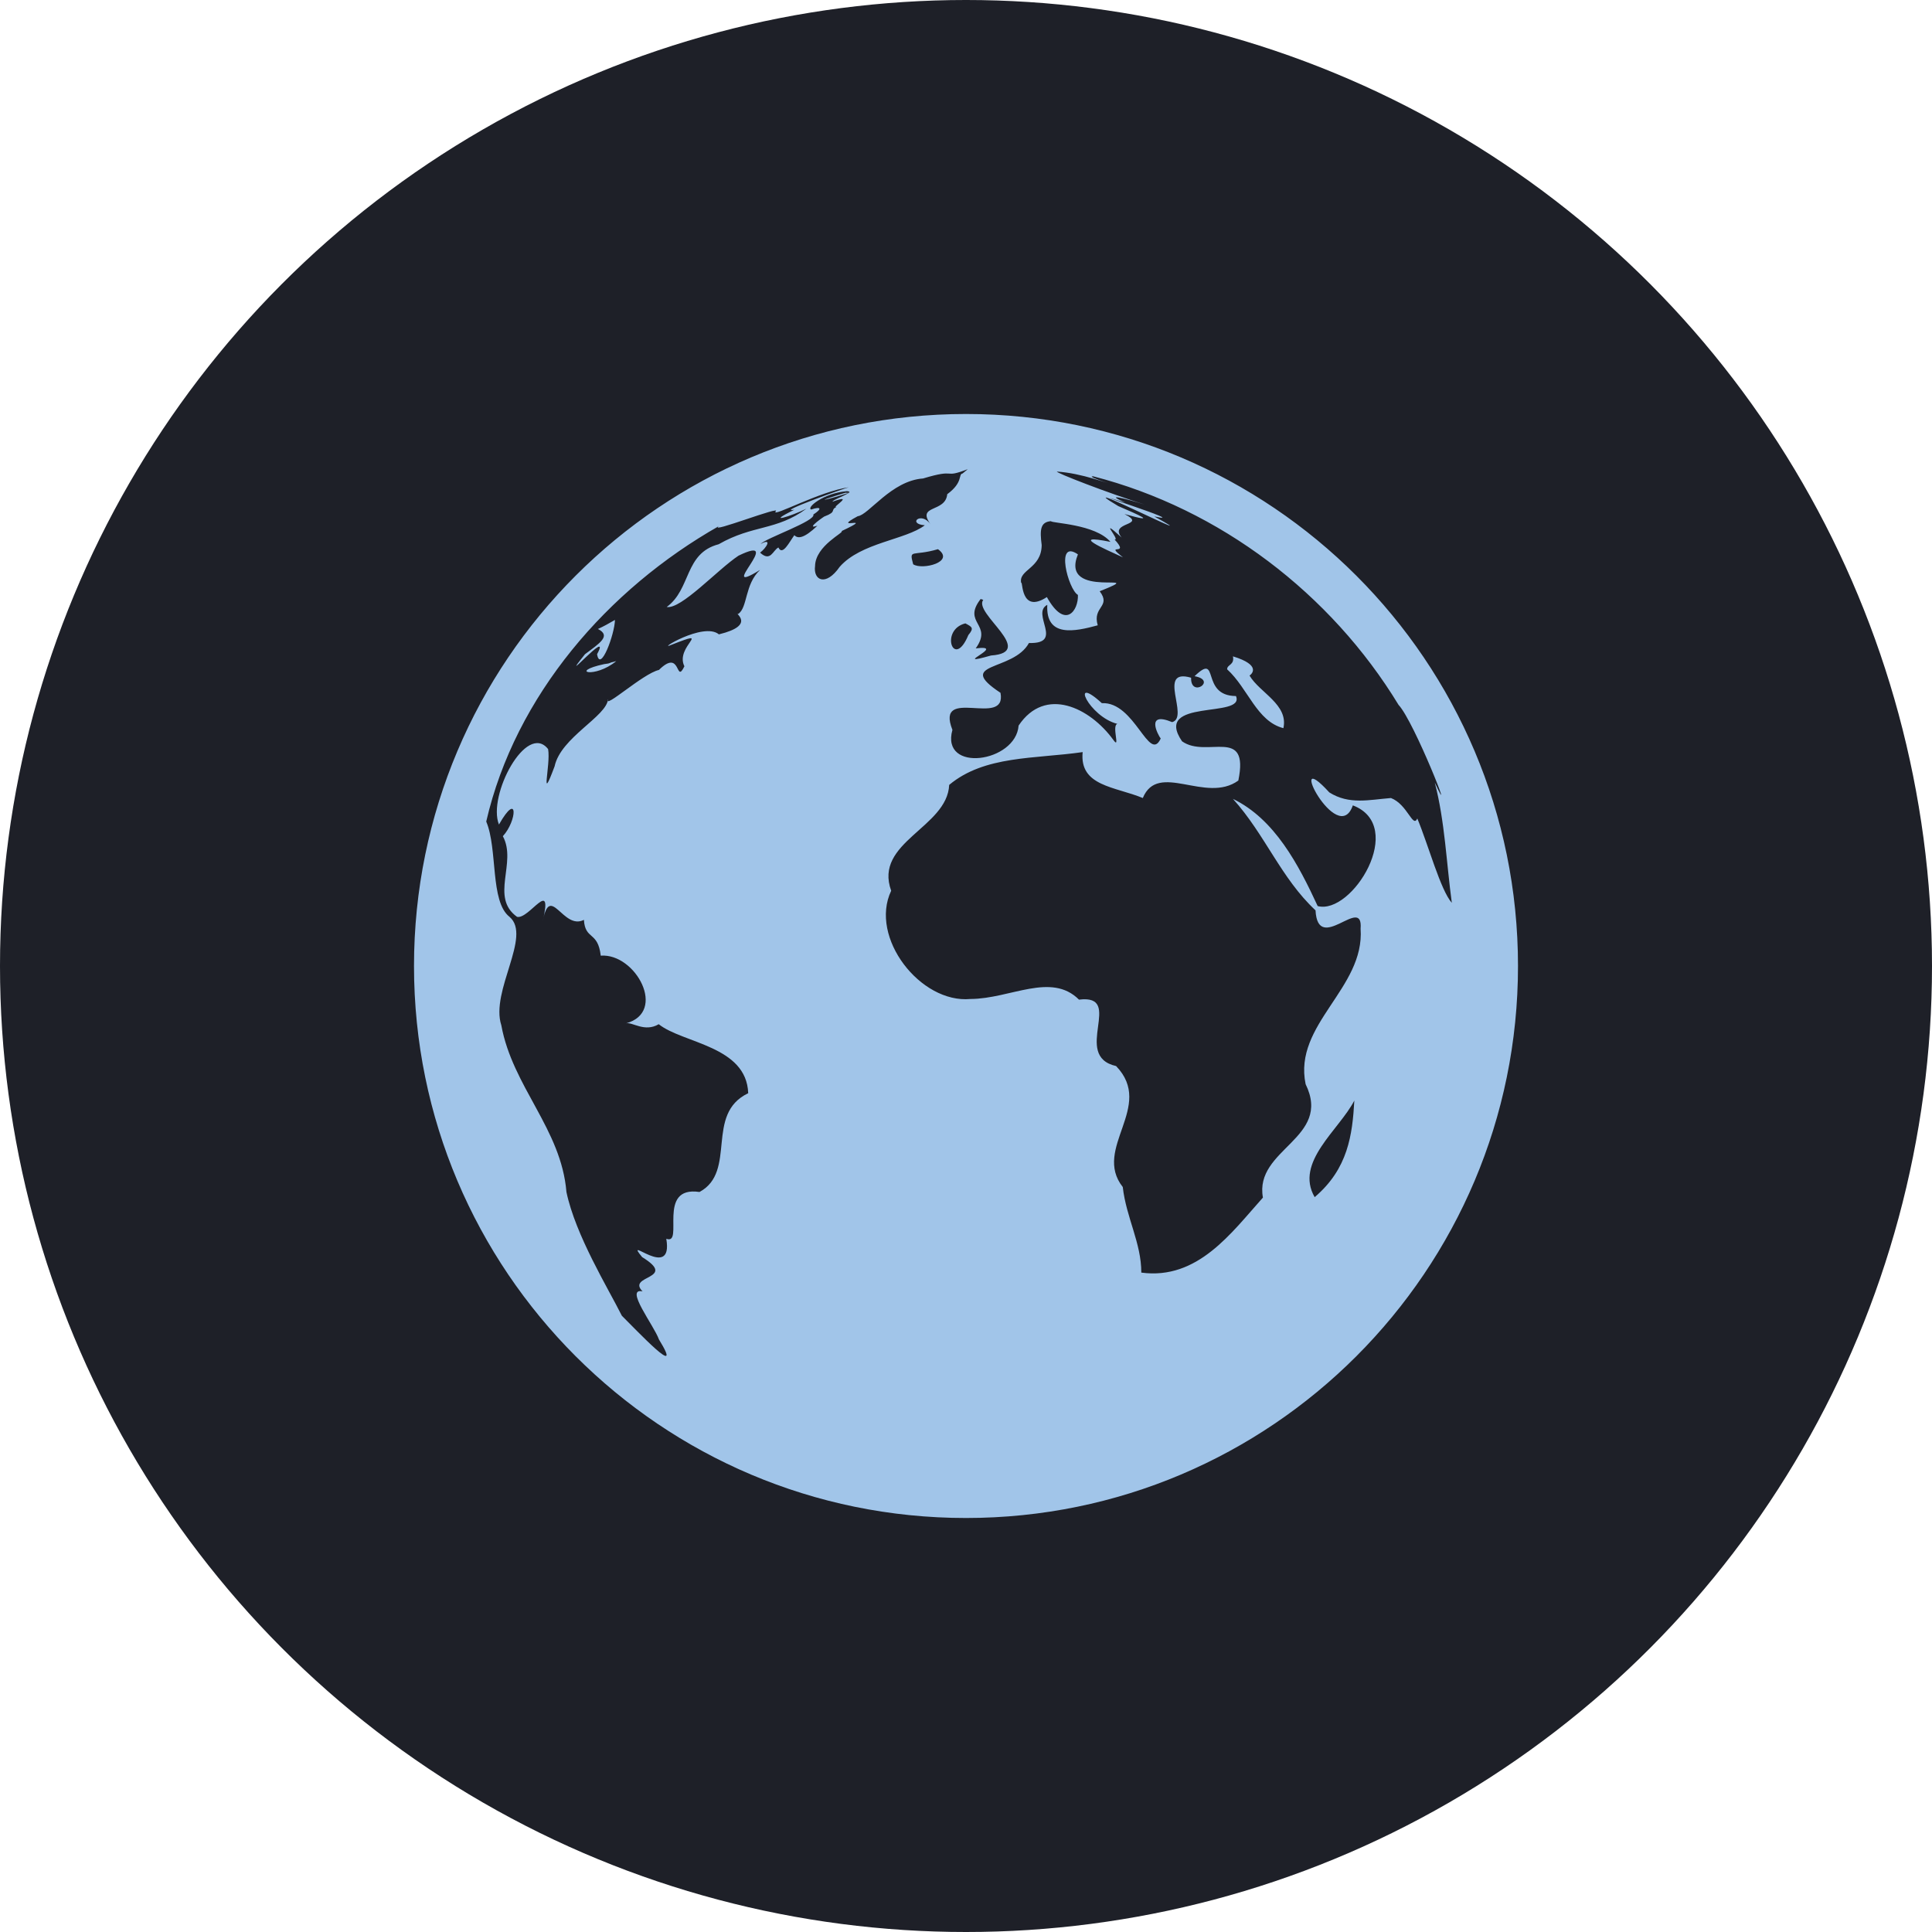<svg width="70" height="70" viewBox="0 0 70 70" fill="none" xmlns="http://www.w3.org/2000/svg">
<circle cx="35" cy="35" r="35" fill="#1E2028"/>
<path d="M22.328 23.953C21.961 24.039 22.195 24.023 21.891 24.062C20.586 24.344 21.555 24.594 22.328 23.953ZM45.273 24.477C45.367 24.414 45.695 24.094 44.672 23.781C44.734 24.102 44.461 24.07 44.461 24.25C45.219 24.938 45.531 26.133 46.5 26.383C46.688 25.523 45.641 25.102 45.273 24.477ZM21.633 23.703C21.75 24.398 22.273 22.969 22.281 22.461C22.078 22.578 21.875 22.695 21.664 22.789C22.156 23.039 21.727 23.305 21.195 23.703C20.117 25.047 22.203 22.656 21.633 23.703ZM35 15C23.953 15 15 23.953 15 35C15 46.039 23.953 55 35 55C46.047 55 55 46.039 55 35C55 23.953 46.047 15 35 15ZM35.531 21.703L35.625 21.734C35.25 22.219 37.578 23.633 35.906 23.75C34.344 24.195 36.562 23.344 35.352 23.492C35.992 22.602 34.844 22.586 35.531 21.703ZM26.047 22.984C25.484 22.516 23.719 23.625 24.336 23.359C25.867 22.758 24.438 23.422 24.797 24.141C24.469 24.82 24.688 23.469 23.875 24.273C23.289 24.406 21.852 25.734 22.031 25.328C21.984 25.961 20.32 26.711 20.094 27.766C19.547 29.227 19.961 27.711 19.859 27.141C19.078 26.148 17.656 28.82 18.078 29.875C18.789 28.625 18.734 29.742 18.219 30.297C18.742 31.258 17.742 32.508 18.734 33.219C19.172 33.32 20.047 31.75 19.664 33.383C19.93 31.969 20.398 33.719 21.156 33.328C21.203 34.07 21.664 33.727 21.766 34.625C23.031 34.531 24.188 36.672 22.68 37.078C22.906 37.016 23.352 37.414 23.867 37.109C24.742 37.805 27.047 37.891 27.109 39.609C25.523 40.367 26.719 42.445 25.344 43.188C23.766 42.953 24.805 45.133 24.141 44.883C24.406 46.453 22.547 44.68 23.266 45.547C24.586 46.359 22.688 46.195 23.281 46.789C22.617 46.648 23.695 48.023 23.875 48.531C24.828 50.078 23.055 48.188 22.531 47.672C22.031 46.672 20.852 44.758 20.523 43.188C20.336 40.906 18.57 39.375 18.164 37.148C17.758 35.906 19.281 33.914 18.461 33.219C17.75 32.664 18.039 30.766 17.617 29.766C18.672 25.195 22.023 21.344 26.047 19.062C25.633 19.367 28.414 18.273 28.094 18.539C28.008 18.734 29.719 17.797 30.75 17.656C30.641 17.672 28.07 18.594 28.781 18.469C27.68 19.008 28.672 18.703 29.219 18.43C28.125 19.234 27.281 19.008 26.039 19.719C24.789 20.047 25.047 21.344 24.156 21.992C24.68 22.086 25.992 20.641 26.758 20.133C28.516 19.281 25.867 21.68 27.539 20.648C26.977 21.172 27.094 22.008 26.75 22.242C26.578 22.195 27.43 22.648 26.047 22.984ZM28.781 19.391C28.602 19.633 28.352 20.156 28.203 19.836C28 19.938 27.922 20.375 27.539 20.023C27.766 19.859 28 19.469 27.555 19.711C27.758 19.492 29.57 18.875 29.469 18.641C29.789 18.438 29.758 18.336 29.391 18.461C29.203 18.398 29.836 17.867 30.68 17.797C30.797 17.797 30.844 17.875 30.633 17.852C29.359 18.242 29.906 18.133 30.766 17.852C30.438 18.039 30.211 18.094 30.156 18.18C31.016 17.867 30.109 18.406 30.305 18.367C30.062 18.492 30.344 18.531 29.875 18.711C29.961 18.641 29.109 19.219 29.617 19.047C29.125 19.516 28.906 19.523 28.781 19.391ZM29.531 20.508C29.547 19.758 30.625 19.281 30.492 19.242C31.82 18.617 30.031 19.266 31.078 18.703C31.469 18.664 32.297 17.414 33.445 17.336C34.711 16.953 34.125 17.359 35.062 17L34.875 17.156C34.711 17.18 34.914 17.469 34.32 17.906C34.258 18.586 33.188 18.273 33.719 19C33.375 18.508 32.859 18.984 33.508 19.031C32.812 19.562 31.195 19.656 30.422 20.539C29.922 21.258 29.461 21.031 29.531 20.508ZM35.086 23.008C34.555 24.289 34.039 22.82 34.977 22.586C35.211 22.711 35.305 22.75 35.086 23.008ZM33.086 20.445C32.93 19.867 33.055 20.172 33.984 19.898C34.625 20.359 33.414 20.664 33.086 20.445ZM47.633 43.375C46.898 42.109 48.523 40.938 49.07 39.875C49 41.117 48.844 42.344 47.633 43.375ZM50.398 28.914C49.602 28.977 48.883 29.164 48.164 28.711C46.508 26.898 48.469 30.758 49.016 29.18C50.984 29.93 48.984 33.164 47.742 32.828C47.047 31.328 46.188 29.68 44.672 28.945C45.836 30.234 46.414 31.82 47.664 32.984C47.75 34.609 49.398 32.391 49.297 33.648C49.453 35.812 46.852 37.109 47.305 39.281C48.273 41.258 45.438 41.617 45.758 43.391C44.617 44.664 43.398 46.383 41.352 46.109C41.352 45.031 40.805 44.117 40.68 43.008C39.57 41.602 41.852 40.094 40.438 38.625C38.805 38.258 40.773 36.008 39.094 36.219C38.086 35.211 36.609 36.188 35.164 36.195C33.352 36.367 31.484 33.969 32.289 32.273C31.648 30.508 34.32 29.992 34.391 28.438C35.672 27.367 37.492 27.5 39.227 27.25C39.102 28.492 40.414 28.5 41.406 28.914C41.961 27.57 43.688 29.133 44.867 28.281C45.273 26.297 43.719 27.492 42.828 26.859C41.75 25.281 45.133 26.047 44.781 25.219C43.469 25.211 44.211 23.602 43.281 24.5C44.117 24.648 43.133 25.305 43.156 24.555C41.891 24.188 43.109 25.992 42.469 26.164C41.492 25.758 41.953 26.625 42.055 26.758C41.633 27.672 41.117 25.414 39.922 25.477C38.734 24.391 39.453 25.969 40.484 26.227C40.266 26.289 40.609 27.188 40.336 26.805C39.484 25.633 37.867 24.852 36.906 26.289C36.805 27.633 34.07 28.016 34.508 26.445C33.867 24.82 36.492 26.398 36.25 25.102C34.562 23.984 36.711 24.344 37.281 23.297C38.578 23.336 37.336 22.234 37.945 21.914C37.883 23.109 38.938 22.883 39.773 22.656C39.57 21.969 40.273 21.992 39.844 21.422C41.781 20.648 38.367 21.781 39.055 20.086C38.219 19.508 38.703 21.359 39.055 21.555C39.078 22.125 38.594 22.828 37.93 21.633C36.961 22.266 37.062 20.992 37 21.125C36.891 20.633 37.734 20.609 37.742 19.75C37.672 19.203 37.688 18.914 38.078 18.883C38.109 18.961 39.68 18.984 40.234 19.633C38.719 19.328 40.008 19.883 40.688 20.195C39.961 19.625 40.977 20.195 40.383 19.547C40.617 19.594 39.734 18.656 40.641 19.477C40.148 18.891 41.602 19.062 40.742 18.625C42 18.977 41.258 18.656 40.516 18.336C38.469 17.117 44.133 19.984 41.82 18.711C43.297 19.031 38.664 17.57 40.773 18.211C39.969 17.859 40.75 18.055 41.477 18.281C40.172 17.875 38.219 17.117 38.297 17.086C38.75 17.117 39.195 17.219 39.625 17.344C40.961 17.742 39.242 17.25 39.609 17.258C44.203 18.438 48.227 21.516 50.672 25.539C51.242 26.141 52.797 30.117 51.984 28.352C52.352 29.758 52.406 31.273 52.602 32.711C52.195 32.258 51.742 30.586 51.352 29.656C51.188 30.016 51 29.148 50.398 28.914Z" fill="#A1C5E9"/>
</svg>

